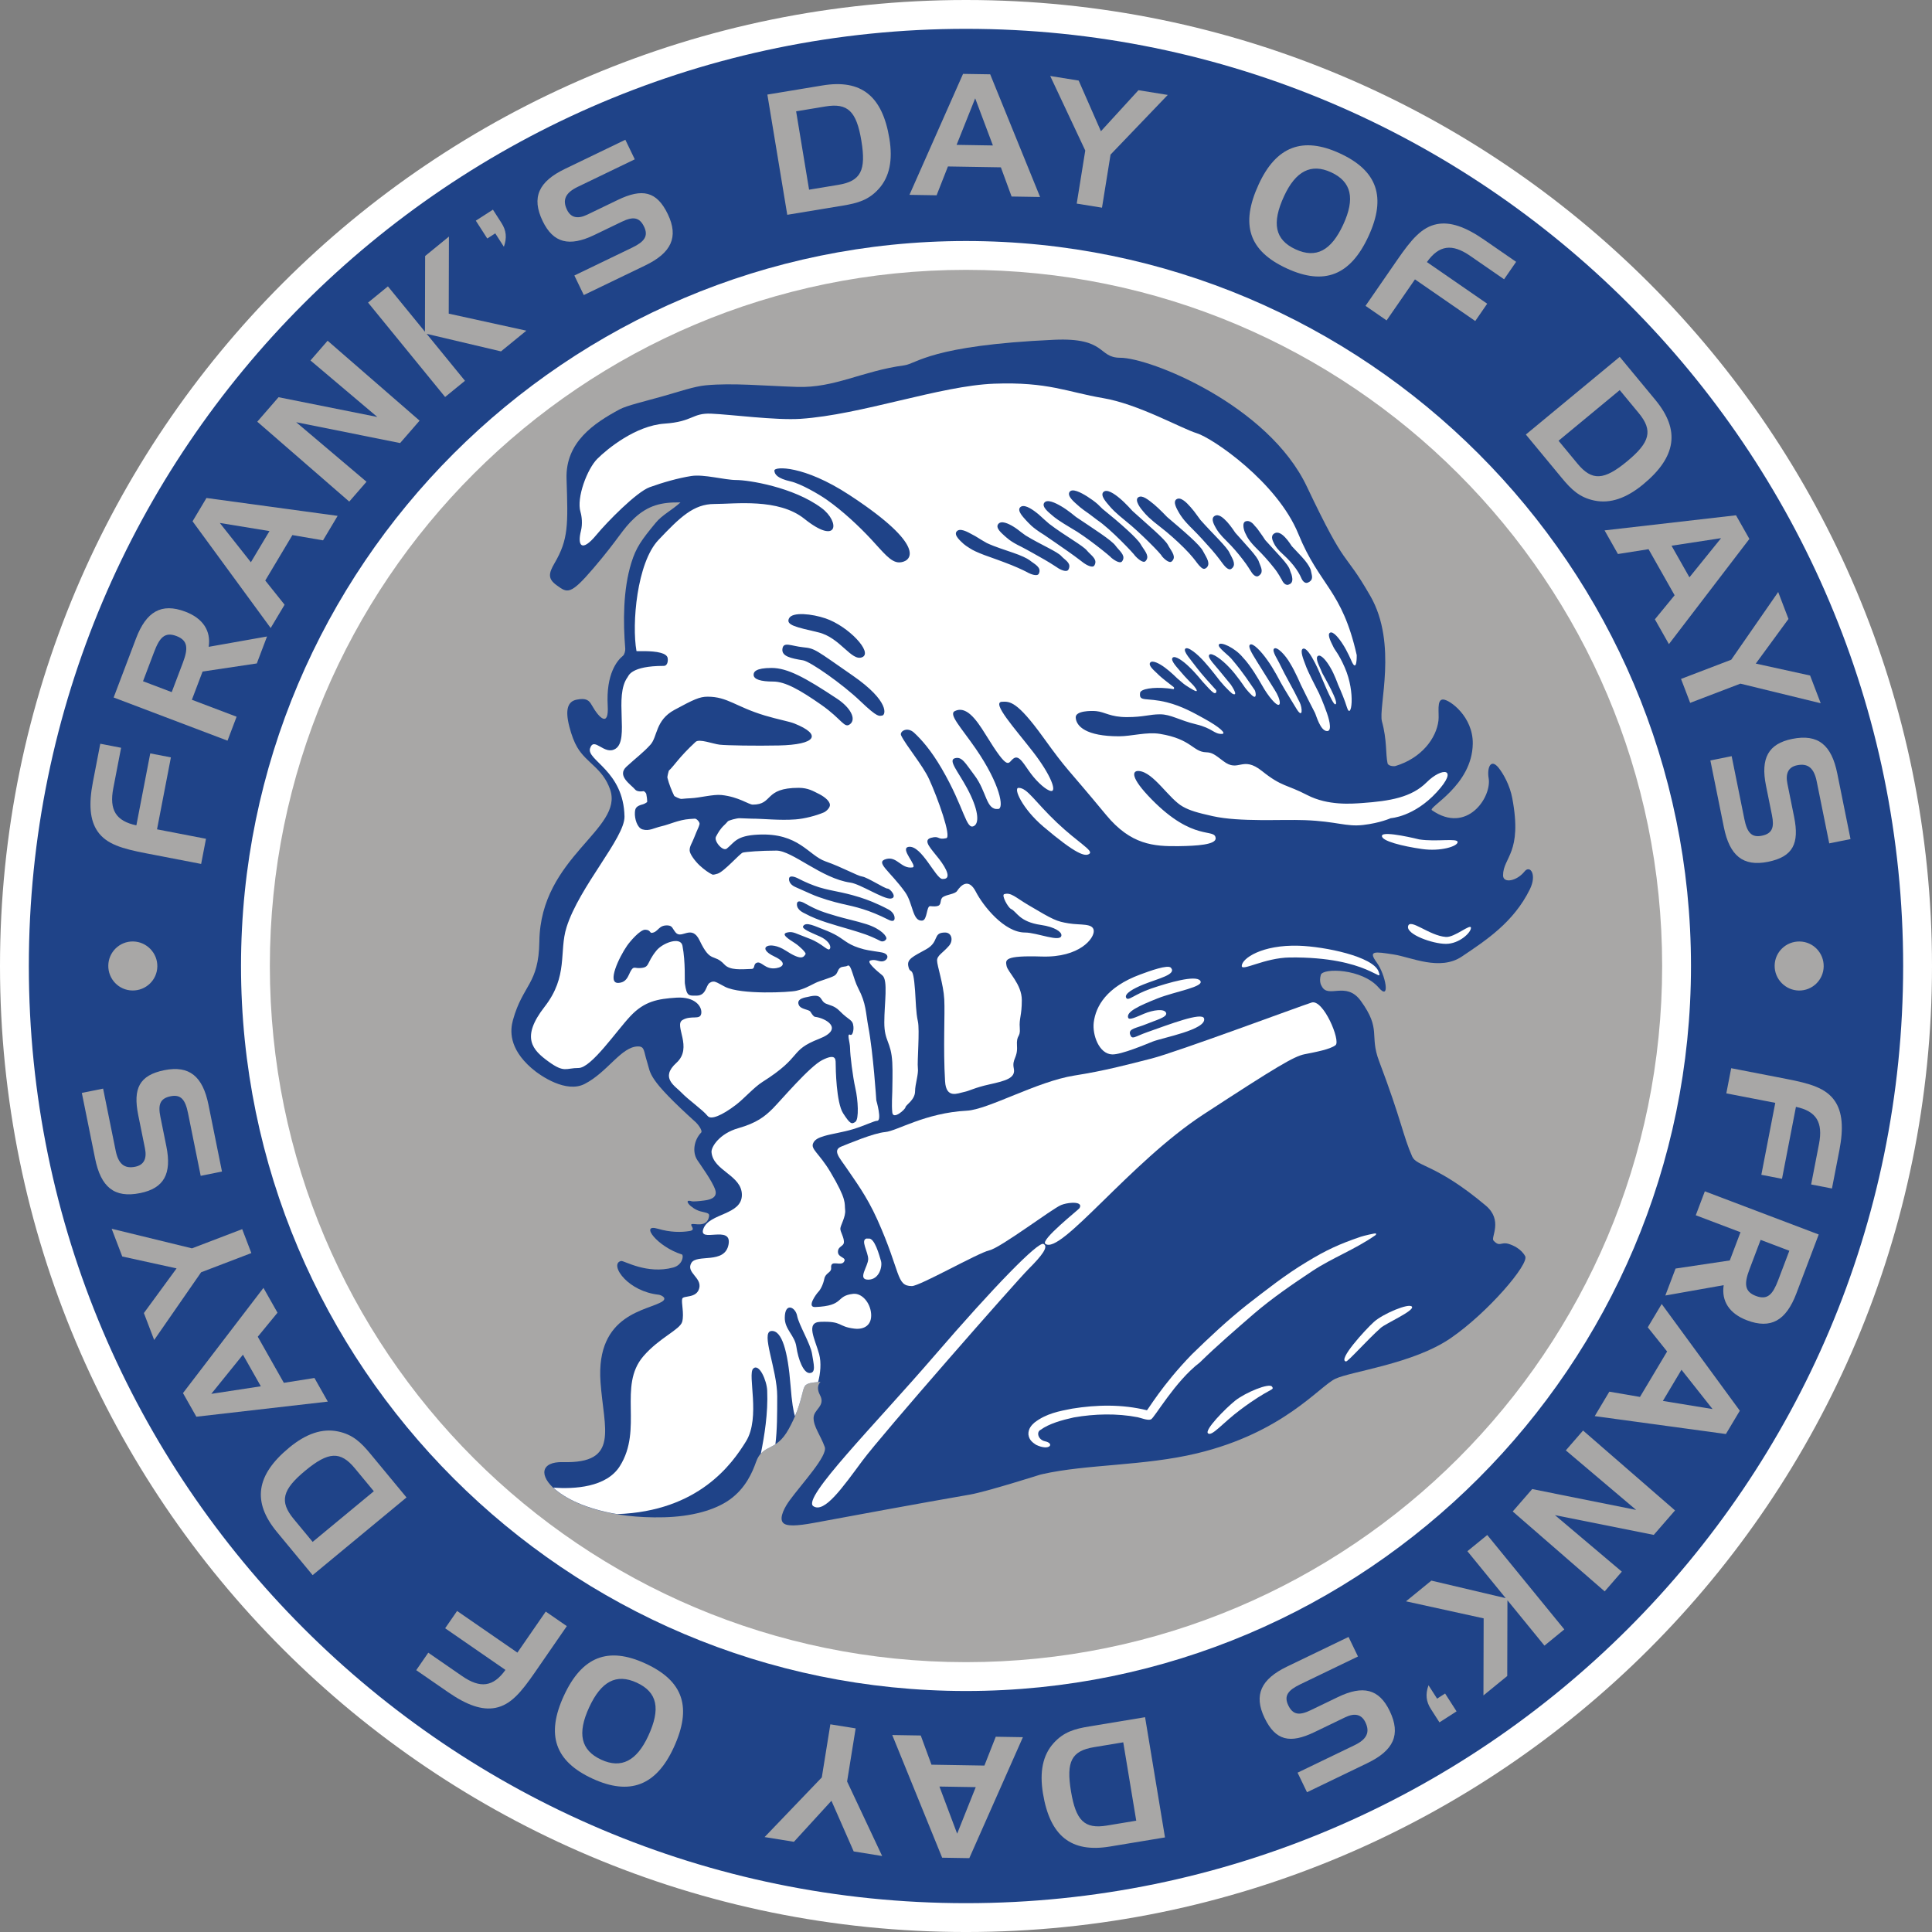 <?xml version="1.0" encoding="utf-8"?>
<!-- Generator: Adobe Illustrator 16.0.0, SVG Export Plug-In . SVG Version: 6.00 Build 0)  -->
<!DOCTYPE svg PUBLIC "-//W3C//DTD SVG 1.1//EN" "http://www.w3.org/Graphics/SVG/1.1/DTD/svg11.dtd">
<svg version="1.1" id="label" xmlns="http://www.w3.org/2000/svg" xmlns:xlink="http://www.w3.org/1999/xlink" x="0px" y="0px"
	 width="200px" height="200px" viewBox="0 0 200 200" enable-background="new 0 0 200 200" xml:space="preserve">
<rect x="0" y="0" width="200" height="200" fill="#808080" stroke="none"/>
<g>
	<path fill="#1F4388" d="M100,198.509c-54.317,0-98.507-44.191-98.507-98.51c0-54.317,44.19-98.506,98.507-98.506
		s98.507,44.189,98.507,98.506C198.507,154.317,154.316,198.509,100,198.509z"/>
	<path fill="#FFFFFF" d="M100,2.985c53.494,0,97.014,43.521,97.014,97.014c0,53.495-43.521,97.017-97.014,97.017
		c-53.494,0-97.015-43.521-97.015-97.017C2.985,46.505,46.505,2.985,100,2.985 M100,0C44.771,0,0,44.771,0,99.999
		c0,55.229,44.771,100.002,100,100.002c55.228,0,100-44.772,100-100.002C199.999,44.771,155.228,0,100,0L100,0z"/>
</g>
<g>
	<path fill="#A8A7A6" d="M100,173.559c-40.56,0-73.557-32.999-73.557-73.56c0-40.56,32.998-73.557,73.557-73.557
		c40.56,0,73.557,32.997,73.557,73.557C173.557,140.56,140.56,173.559,100,173.559z"/>
	<path fill="#FFFFFF" d="M100,27.935c39.799,0,72.065,32.264,72.065,72.064c0,39.803-32.266,72.067-72.065,72.067
		c-39.802,0-72.065-32.265-72.065-72.067C27.935,60.199,60.198,27.935,100,27.935 M100,24.95c-41.383,0-75.05,33.667-75.05,75.049
		c0,41.384,33.667,75.053,75.05,75.053c41.382,0,75.05-33.669,75.05-75.053C175.05,58.617,141.382,24.95,100,24.95L100,24.95z"/>
</g>
<path id="head_2_" fill="#1F4388" d="M107.679,152.657c0.075-0.019,0.147-0.037,0.22-0.053c4.604-1.042,10.511-0.837,16.001-2.152
	c8.979-2.153,12.69-6.956,14.345-7.726c1.657-0.769,8.053-1.543,11.917-4.192c3.863-2.648,8.165-7.696,7.723-8.494
	c-0.407-0.746-1.227-1.128-1.708-1.271c-0.819-0.247-0.911,0.371-1.573-0.349c-0.295-0.318,1.016-2.092-0.8-3.622
	c-5.117-4.305-7.145-4.015-7.614-5.074c-0.957-2.157-1.095-3.718-3.433-9.892c-1.021-2.704,0.277-3.237-1.888-6.222
	c-1.533-2.108-3.396-0.166-4.056-1.543c0,0-0.293-0.401-0.083-1.146c0.204-0.745,4.302-0.658,5.997,1.323
	c1.244,1.448,0.703-1.363-0.206-2.606c-0.91-1.242-0.244-1.143,1.778-0.827c1.773,0.274,4.759,1.738,7.036,0.207
	c2.526-1.7,5.352-3.543,7.034-6.954c0.762-1.547,0.014-2.55-0.54-1.859c-0.826,1.033-2.232,1.263-2.232,0.413
	c0-1.893,2.027-2.275,0.955-7.979c-0.248-1.344-0.924-2.542-1.413-3.152c-0.825-1.034-1.216,0.006-1.033,1.076
	c0.33,1.944-2.232,5.834-5.873,3.311c-0.454-0.313,4.177-2.547,4.229-6.9c0.031-2.783-2.374-4.544-3.073-4.562
	c-0.696-0.019-0.39,1.411-0.478,2.175c-0.221,1.848-1.761,3.895-4.444,4.707c-0.188,0.057-0.765,0.009-0.828-0.286
	c-0.21-0.95-0.043-2.375-0.577-4.32c-0.403-1.452,1.654-8.026-1.204-12.993c-2.852-4.965-2.315-2.358-6.577-11.336
	c-4.004-8.436-16.218-13.325-19.324-13.325c-2.316,0-1.386-2.107-6.828-1.861c-12.825,0.578-14.204,2.471-15.516,2.646
	c-4.344,0.581-7.198,2.36-11.088,2.234c-3.41-0.108-6.695-0.432-9.476-0.165c-1.199,0.115-2.719,0.65-4.385,1.117
	c-1.833,0.518-3.798,0.98-4.511,1.367c-2.643,1.423-5.629,3.391-5.503,7.198c0.155,4.763,0.208,6.249-1.243,8.731
	c-0.621,1.065-0.703,1.614,0.209,2.276c1.113,0.809,1.4,1.076,3.806-1.739c2.689-3.144,2.965-4.015,4.262-5.212
	c1.407-1.298,2.775-1.658,4.759-1.615c-0.915,0.83-1.882,1.282-2.566,2.111c-1.478,1.792-2.025,2.544-2.521,4.141
	c-0.864,2.789-0.854,6.155-0.629,8.888c0.016,0.183-0.066,0.598-0.239,0.737c-0.566,0.458-1.767,1.833-1.576,5.186
	c0.124,2.192-0.842,1.354-1.655-0.084c-0.269-0.474-0.548-0.77-1.578-0.558c-0.905,0.188-1.194,1.035-0.738,2.792
	c0.227,0.88,0.501,1.604,0.826,2.152c0.973,1.643,2.618,2.137,3.391,4.345c1.45,4.137-7.198,6.952-7.322,15.724
	c-0.063,4.474-1.702,4.436-2.734,8.151c-0.288,1.037-0.452,2.896,1.906,4.966c0.998,0.874,3.626,2.608,5.504,1.653
	c2.39-1.214,3.806-3.888,5.544-3.888c0.694,0,0.572,0.481,0.924,1.571c0.411,1.272-0.036,1.685,5.082,6.312
	c0.17,0.155,0.709,0.846,0.523,1.035c-0.736,0.764-0.942,2.006-0.405,2.834c0.356,0.547,1.555,2.179,1.86,3.083
	c0.313,0.924-0.757,1.061-1.155,1.116c-0.545,0.076-1.156,0.113-1.262,0.081c-1.016-0.31-0.096,0.772,0.887,1.038
	c0.757,0.204,1.056,0.135,0.829,0.763c-0.332,0.91-1.49,0.459-1.734,0.565c-0.243,0.113,0.532,0.594-0.237,0.715
	c-0.865,0.137-1.963,0.144-3.285-0.245c-1.887-0.558-0.035,1.871,2.511,2.668c0.181,0.058,0.124,1.063-0.896,1.348
	c-2.733,0.742-5.102-0.731-5.393-0.673c-0.676,0.134-0.479,1.01,0.356,1.855c0.735,0.746,1.963,1.464,3.521,1.635
	c0.223,0.023,0.936,0.324,0.391,0.691c-1.428,0.963-6.92,1.206-6.406,8.365c0.348,4.869,2.003,8.432-3.889,8.274
	c-4.677-0.124-0.705,6,10.466,5.71c2.827-0.07,5.241-0.722,6.786-1.82c1.667-1.187,2.367-2.86,2.731-3.89
	c0.703-1.986,2.028-0.95,3.393-3.435c1.365-2.483,1.324-3.888,1.654-4.428c0.334-0.536,1.741-0.329,1.863-0.536
	c0.125-0.208-0.91,0.289-0.29,1.448c0.623,1.159-0.658,1.475-0.658,2.384c0,0.911,0.7,1.753,1.156,2.995
	c0.332,0.911-2.351,3.773-3.648,5.551c-0.428,0.585-1.099,1.734-0.697,2.266c0.33,0.442,1.5,0.362,3.227,0.045
	c2.856-0.529,11.086-2.056,16.142-2.928C102.085,154.434,107.679,152.657,107.679,152.657z"/>
<g id="face_1_">
	<path fill="#FFFFFF" d="M147.693,80.978c-1.571,1.574-3.808,1.947-6.704,2.153c-1.033,0.072-3.517,0.289-5.67-0.829
		c-2.15-1.117-2.607-0.828-4.673-2.482c-2.071-1.654-2.401,0.208-4.013-1.036c-0.884-0.676-1.157-0.891-1.78-0.91
		c-1.367-0.04-1.489-1.364-4.763-1.902c-1.385-0.228-2.949,0.248-4.258,0.248c-3.394,0-4.429-1.033-4.474-1.946
		c-0.032-0.706,1.601-0.706,2.112-0.66c0.909,0.082,1.449,0.621,3.187,0.621s2.318-0.291,3.433-0.291
		c1.12,0,1.988,0.621,3.726,1.036c1.739,0.414,1.862,1.035,2.691,0.992c0.454-0.023-0.167-0.665-1.905-1.614
		c-0.939-0.514-2.234-1.262-3.803-1.654c-2.157-0.539-2.901,0-2.778-0.976c0.052-0.42,1.39-0.619,2.813-0.476
		c0.208,0.02,0.418,0.05,0.623,0.086c0.082,0.013,0.131-0.146,0.029-0.224c-0.081-0.063-0.159-0.124-0.23-0.178
		c-0.961-0.734-1.239-0.991-1.47-1.225c-0.255-0.257-0.927-0.789-0.729-1.102c0.204-0.329,0.996,0.093,1.542,0.504
		c0.559,0.403,1.281,1.119,1.281,1.119c0.22,0.19,0.44,0.376,0.654,0.557c0.13,0.112,1.077,0.731,1.281,0.756
		c0.262,0.03-0.233-0.561-0.328-0.654c-0.804-0.813-1.071-1.123-1.305-1.405c-0.275-0.344-1.043-1.109-0.8-1.392
		c0.252-0.291,1.124,0.353,1.726,0.942c0.62,0.578,1.408,1.554,1.408,1.554c0.205,0.225,0.415,0.45,0.621,0.675
		c0.059,0.064,0.427,0.449,0.584,0.486c0.224,0.052,0.233-0.266,0.151-0.336c-1.506-1.639-1.867-2.144-2.199-2.572
		c-0.318-0.448-1.216-1.411-0.977-1.682c0.258-0.299,1.295,0.571,1.982,1.347c0.702,0.769,1.617,1.995,1.623,1.99
		c0.157,0.184,0.313,0.362,0.466,0.535c0.153,0.169,0.724,0.747,0.854,0.802c0.662,0.282-0.22-0.984-0.22-0.984l-1.165-1.42
		c-0.326-0.428-1.299-1.364-1.052-1.648c0.242-0.29,1.318,0.504,2.048,1.285c0.759,0.763,1.625,2.079,1.623,2.074
		c0.132,0.191,0.729,0.907,0.957,0.981c0.281,0.09,0.177-0.501,0.076-0.684c-1.422-2.113-1.886-2.604-2.268-3.073
		c-0.357-0.509-1.575-1.306-1.448-1.626c0.14-0.375,1.673,0.314,2.48,1.306c0.886,0.917,1.754,2.501,1.758,2.493
		c0.311,0.545,0.623,1.086,0.993,1.566c1.222,1.591,1.305,0.68,0.766-0.324c-0.072-0.135-0.151-0.257-0.22-0.374l-1.788-2.861
		c-0.266-0.471-1.058-1.571-0.765-1.807c0.297-0.238,1.195,0.73,1.804,1.599c0.627,0.852,1.343,2.244,1.338,2.244
		c0.543,0.971,1.14,1.899,1.653,2.756c0.711,1.185,0.635-0.077,0.35-0.639c-0.2-0.395-0.382-0.76-0.539-1.065
		c-0.99-1.819-1.253-2.333-1.47-2.786c-0.204-0.478-0.886-1.442-0.652-1.689c0.289-0.301,1.211,0.673,1.687,1.532
		c0.524,0.848,1.09,2.185,1.09,2.185c0.491,1.019,1.005,2.021,1.462,2.905c0.132,0.252,0.559,1.9,1.268,1.9
		c0.621,0,0.067-1.611-0.025-1.873c-0.34-0.95-0.734-1.936-1.091-2.583c-0.808-1.575-1.01-2.054-1.157-2.473
		c-0.155-0.414-0.579-1.438-0.235-1.593c0.348-0.156,0.876,0.737,1.258,1.478c0.173,0.325,0.357,0.738,0.509,1.096
		c0.049,0.111,1.279,3.176,1.567,3.176c0.539,0-1.214-2.983-1.332-3.23c-0.064-0.14-0.11-0.25-0.151-0.359
		c-0.149-0.359-0.615-1.209-0.297-1.416c0.318-0.207,0.916,0.549,1.295,1.216c0.397,0.657,0.78,1.733,0.778,1.73
		c0.359,0.812,0.697,1.621,0.926,2.366c0.439,1.43,0.937-1.467-0.223-4.118c-0.639-1.463-1.033-1.788-1.19-2.156
		c-0.171-0.363-0.664-1.236-0.346-1.438c0.32-0.205,0.926,0.548,1.34,1.198c0.425,0.646,0.893,1.707,0.887,1.71
		c0.591,1.351,0.548-0.594,0.548-0.594c-1.528-6.787-3.846-7.16-6.04-12.54c-2.191-5.379-8.896-9.932-10.51-10.427
		c-1.615-0.497-6.041-3.021-9.723-3.641c-3.683-0.621-5.669-1.697-11.257-1.49c-5.584,0.207-13.778,3.227-20.065,3.639
		c-2.564,0.167-7.242-0.455-9.228-0.536c-1.986-0.084-1.862,0.827-4.841,1.033c-2.979,0.208-5.917,2.608-6.953,3.644
		c-1.034,1.034-2.181,4.035-1.737,5.502c0.132,0.44,0.225,1.235,0.047,1.945c-0.378,1.489,0.035,2.317,1.608,0.414
		c1.09-1.319,4.138-4.428,5.502-4.925c1.368-0.496,2.981-0.952,4.305-1.158c1.325-0.208,3.434,0.414,4.674,0.414
		c1.243,0,5.893,0.722,8.816,2.896c1.942,1.448,1.737,3.931-1.78,1.117c-2.689-2.152-7.158-1.532-9.311-1.532
		c-2.152,0-3.558,1.367-5.792,3.725c-2.234,2.359-2.774,8.691-2.275,11.499c0.008,0.044,1.563-0.078,2.515,0.186
		c0.372,0.104,0.653,0.267,0.712,0.524c0.037,0.156,0.06,0.827-0.415,0.827c-3.393,0-3.634,1.039-3.725,1.159
		c-1.447,1.944,0.202,6.453-1.239,7.406c-1.158,0.769-2.229-1.3-2.648-0.042c-0.414,1.242,3.476,2.319,3.56,7.077
		c0.037,2.193-4.678,7.242-6.001,11.462c-0.796,2.534,0.208,5.047-2.275,8.232c-2.483,3.188-1.243,4.47,0.414,5.67
		c1.654,1.199,1.778,0.661,3.103,0.661s3.931-3.847,5.38-5.379c1.446-1.529,2.813-1.779,4.756-1.902
		c1.948-0.125,2.691,0.95,2.567,1.655c-0.124,0.702-1.034,0.125-1.943,0.662c-0.912,0.537,1.116,2.854-0.624,4.428
		c-1.735,1.571-0.122,2.399,0.54,3.103s2.151,1.737,2.689,2.399c0.343,0.423,1.466-0.036,2.938-1.157
		c0.837-0.64,1.868-1.816,2.729-2.36c4.264-2.689,2.699-3.227,5.876-4.469c2.649-1.034,0.663-2.151-0.413-2.273
		c-0.169-0.021-0.328-0.281-0.483-0.524c-0.18-0.278-1.007-0.223-1.213-0.719c-0.282-0.677,0.751-0.776,0.954-0.827
		c1.611-0.413,1.163,0.395,1.862,0.702c0.394,0.175,0.884,0.214,1.404,0.747c1.034,1.055,1.364,0.862,1.438,1.618
		c0.044,0.439-0.109,0.971-0.318,0.862c-0.414-0.205-0.029,0.733-0.029,1.397c0,0.661,0.276,2.924,0.55,4.135
		c0.278,1.214,0.389,3.204,0,3.477c-0.386,0.275-0.55,0.223-1.266-0.882c-0.719-1.104-0.774-4.688-0.774-5.186
		c0-0.496-0.057-0.994-1.38-0.331c-1.325,0.661-4.302,4.192-5.129,5.021c-0.827,0.825-1.654,1.488-3.586,2.04
		s-2.805,1.935-2.757,2.482c0.163,1.932,3.143,2.374,3.143,4.416c0,2.098-3.337,1.873-3.972,3.475
		c-0.636,1.603,2.979-0.443,2.592,1.655c-0.384,2.097-3.31,0.938-3.86,1.931c-0.553,0.994,1.102,1.49,0.828,2.594
		c-0.278,1.1-1.656,0.72-1.766,1.104c-0.109,0.385,0.219,1.543,0,2.372c-0.219,0.825-2.375,1.655-4.027,3.582
		c-2.649,3.091,0,7.506-2.428,11.367c-1.391,2.216-4.736,2.381-6.885,2.23c1.147,1.086,3.372,2.201,6.605,2.738
		c8.453-0.294,11.912-5.215,13.342-7.536c1.531-2.48,0.124-6.95,0.746-7.531c0.619-0.576,1.402,1.241,1.446,2.278
		c0.099,2.363-0.295,4.71-0.656,6.521c0.417-0.463,0.936-0.592,1.504-0.962c0.184-1.441,0.188-3.135,0.188-4.98
		c0-2.772-1.738-6.619-0.622-6.745c1.119-0.122,1.726,2.139,2.002,5.635c0.136,1.743,0.293,2.709,0.462,3.176
		c0.708-1.661,0.746-2.665,1.012-3.1c0.219-0.353,0.901-0.384,1.377-0.424c0.245-0.871,0.348-2.014,0.112-2.885
		c-0.413-1.531-1.447-3.299,0.125-3.352c2.36-0.084,1.749,0.491,3.518,0.703c1.035,0.124,1.82-0.374,1.737-1.531
		c-0.084-1.16-0.959-2.169-1.864-2.069c-1.863,0.206-0.827,1.242-3.93,1.365c-0.91,0.036,0.125-1.365,0.33-1.573
		c0.208-0.206,0.496-0.743,0.622-1.364c0.124-0.622,0.75-0.615,0.702-1.119c-0.08-0.91,0.995-0.122,1.325-0.62
		c0.334-0.497-0.62-0.413-0.62-1.034c0-0.619,0.62-0.537,0.62-1.032c0-0.497-0.373-1.036-0.373-1.366
		c0-0.333,0.58-1.241,0.497-1.946c-0.083-0.702,0.218-0.997-1.529-3.932c-1.161-1.943-2.064-2.353-1.779-2.976
		c0.167-0.377,0.536-0.561,1.157-0.746c0.733-0.22,1.994-0.402,2.978-0.705c1.247-0.382,2.185-0.867,2.485-0.867
		c0.536,0-0.083-2.111-0.083-2.111s-0.316-4.921-0.827-7.613c-0.28-1.478-0.209-2.401-1.035-3.973
		c-0.552-1.048-0.739-2.602-1.12-2.357c-0.191,0.126-0.527,0.057-0.744,0.206c-0.317,0.216-0.239,0.599-0.619,0.829
		c-0.391,0.23-1.507,0.526-1.946,0.743c-0.765,0.376-1.13,0.611-1.988,0.815c-0.681,0.165-5.708,0.425-7.362-0.401
		c-0.905-0.452-1.123-0.736-1.614-0.414c-0.409,0.267-0.329,1.32-1.368,1.32c-0.799,0-0.999,0.09-1.194-1.247
		c-0.041-0.277,0.079-2.184-0.251-3.922c-0.187-0.976-2.035-0.304-2.689,0.497c-1.118,1.366-0.623,1.779-1.78,1.819
		c-0.577,0.021-0.622-0.329-1.093,0.728c-0.305,0.687-0.722,0.781-1.06,0.805c-1.241,0.083,0.058-2.653,0.887-3.849
		c0.295-0.424,1.348-1.675,1.885-1.656c0.573,0.021,0.441,0.361,0.696,0.324c0.67-0.095,0.67-0.818,1.626-0.768
		c0.5,0.027,0.477,0.319,0.823,0.733c0.622,0.742,1.656-0.909,2.483,0.829c1.153,2.423,1.448,1.285,2.565,2.482
		c0.571,0.614,1.683,0.504,2.814,0.46c0.376-0.01,0.168-0.47,0.496-0.625c0.54-0.254,0.87,0.746,2.068,0.542
		c0.774-0.128,1.064-0.611-0.205-1.204c-1.944-0.911-0.496-1.696,1.157-0.621c1.655,1.077,1.863,0.704,2.069,0.373
		c0.086-0.137-0.611-0.813-1.074-1.117c-0.658-0.43-1.534-0.954-0.827-1.12c0.606-0.145,0.827,0.086,2.271,0.623
		c1.449,0.539,1.989,1.448,2.168,1.025c0.134-0.311-0.269-0.886-1.049-1.232c-0.968-0.434-1.903-0.788-1.737-1.075
		c0.29-0.496,1.251,0.024,2.134,0.355c0.53,0.201,1.041,0.438,1.383,0.642c0.91,0.545,1.199,0.989,2.773,1.403
		c0.467,0.125,1.649,0.274,1.884,0.329c0.928,0.209,0.514,0.913-0.035,0.922c-0.375,0.009-0.678-0.254-1.189-0.092
		c-0.418,0.134,0.623,1.034,1.242,1.531c0.622,0.496,0.208,2.896,0.208,4.882c0,1.987,0.703,1.944,0.827,4.139
		c0.054,0.949,0,2.565,0,2.98c0,0.411-0.083,1.364,0,2.192c0.083,0.826,1.367-0.331,1.367-0.54c0-0.207,0.992-0.743,0.992-1.652
		c0-0.709,0.373-1.781,0.289-2.402c-0.083-0.62,0.209-3.929,0-4.84c-0.204-0.911-0.21-2.054-0.289-3.157
		c-0.208-2.926-0.495-1.519-0.704-2.567c-0.142-0.717,0.496-0.979,1.84-1.722c1.425-0.787,0.645-1.742,1.969-1.742
		c0.703,0,0.872,0.83,0.413,1.367c-0.652,0.762-1.24,0.993-1.24,1.532s0.661,2.44,0.744,4.013c0.083,1.572-0.125,4.965,0.083,8.483
		c0.107,1.857,1.324,1.239,1.943,1.117c0.62-0.124,1.097-0.448,2.634-0.787c1.727-0.381,2.745-0.662,2.538-1.652
		c-0.208-0.996,0.413-1.078,0.33-2.32c-0.082-1.242,0.372-0.827,0.289-1.862c-0.082-1.034,0.21-1.241,0.21-2.896
		c0-1.656-1.449-2.896-1.577-3.531c-0.12-0.632-0.287-1.104,3.643-0.979c3.934,0.123,5.463-1.904,5.38-2.69
		c-0.082-0.786-1.365-0.537-2.605-0.746c-1.24-0.206-1.532-0.33-4.18-1.903c-1.324-0.786-1.779-1.326-2.481-1.119
		c-0.316,0.094,0.39,1.387,0.702,1.533c0.62,0.291,0.827,1.324,3.103,1.656c1.424,0.206,2.138,0.713,2.114,1.075
		c-0.044,0.787-2.525-0.292-3.771-0.292c-2.147,0-4.342-2.77-5.087-4.22c-0.744-1.446-1.53-0.703-1.943-0.081
		c-0.219,0.327-1.033,0.354-1.448,0.62c-0.368,0.235-0.126,0.744-0.497,0.911c-0.198,0.087-0.539,0.07-0.827,0.04
		c-0.414-0.04-0.289,1.443-0.836,1.497c-1.021,0.101-0.941-1.784-1.771-2.946c-1.574-2.203-3.18-3.112-1.945-3.433
		c1.119-0.291,1.532,1.035,2.701,0.875c0.622-0.081-1.396-2.001-0.373-2.133c1.324-0.165,2.782,3.283,3.464,3.326
		c1.017,0.063,0.45-1.052-0.33-2.068c-0.779-1.017-1.773-1.934-0.828-2.193c0.911-0.249,0.624,0.248,1.572,0.041
		c0.564-0.121-0.871-4.134-1.781-6.121c-0.655-1.431-2.396-3.48-2.893-4.52c-0.192-0.404,0.622-0.944,1.342-0.278
		c0.778,0.721,1.743,1.809,2.838,3.678c2.427,4.152,2.536,6.495,3.394,5.958c0.543-0.344,0.413-1.739-0.745-3.889
		c-0.935-1.736-1.986-2.897-1.27-3.103c0.746-0.217,1.083,0.51,2.015,1.737c1.324,1.737,1.197,3.641,2.481,3.515
		c0.623-0.059,0.217-2.546-2.338-6.253c-1.506-2.182-2.834-3.553-2.159-3.883c1.153-0.566,2.172,0.778,3.17,2.4
		c2.525,4.095,2.287,2.896,2.943,2.483c0.576-0.364,1.054,0.654,1.776,1.611c0.672,0.893,1.594,1.716,2.067,1.779
		c0.621,0.083,0-1.653-1.862-4.054c-1.861-2.401-4.345-5.131-3.209-5.183c0.813-0.037,1.554-0.073,4.244,3.651
		c2.689,3.724,2.192,2.813,6.537,8.069c2.557,3.09,4.92,3.264,7.531,3.227c1.833-0.026,3.859-0.147,3.804-0.828
		c-0.08-1.076-2.273,0.421-6.617-4.005c-2.24-2.279-2.046-3.004-1.326-2.946c1.532,0.125,3.104,2.899,4.566,3.698
		c0.711,0.393,1.452,0.616,3.091,0.979c2.813,0.619,7.019,0.318,9.521,0.411c3.311,0.124,4.258,0.706,6.036,0.499
		c1.778-0.207,2.857-0.704,2.857-0.704s2.396-0.124,4.757-2.689C151.085,79.448,149.266,79.407,147.693,80.978z M84.063,140.15
		c0.155,1.034,0.453,1.98-0.259,1.987c-0.619,0.003-1.171-1.379-1.366-2.732c-0.163-1.159-1.202-1.779-1.198-2.979
		c0.005-1.658,1.112-1.118,1.279-0.207C82.688,137.129,83.907,139.116,84.063,140.15z M81.679,64.013
		c0.352-0.703,2.397-0.464,3.772,0c2.365,0.802,4.934,3.518,3.816,4.015c-1.117,0.497-2.276-2.029-4.552-2.567
		C82.438,64.924,81.322,64.717,81.679,64.013z M79.873,69.146c1.658,0,3.482,0.998,6.78,3.185c1.375,0.912,1.993,2.07,1.375,2.608
		c-0.624,0.538-0.828-0.455-3.02-1.985c-2.193-1.533-3.726-2.4-4.966-2.4c-1.241,0-2.028-0.208-2.028-0.704
		C78.013,69.559,78.221,69.146,79.873,69.146z M91.746,97.205c-0.081,0.159-0.243,0.251-0.411,0.251
		c-0.073,0-0.144-0.018-0.211-0.053c-1.146-0.589-1.887-0.81-3.252-1.218c-1.479-0.439-3.176-0.869-4.532-1.613
		c-0.103-0.058-0.888-0.352-0.842-1.003c0.035-0.537,0.801-0.063,0.887-0.016c1.276,0.707,1.826,0.868,3.268,1.297
		c0.745,0.224,2.027,0.5,3.027,0.817C91.254,96.165,91.865,96.978,91.746,97.205z M91.976,95.211
		c-2.062-1.043-3.375-1.329-4.832-1.651c-0.835-0.189-2.224-0.586-3.167-1.006c-0.979-0.435-0.979-0.435-1.619-0.72
		c-0.149-0.068-0.679-0.303-0.679-0.832c0-0.507,0.773-0.147,0.852-0.109c0.905,0.47,1.631,0.758,2.267,0.96
		c0.396,0.119,0.752,0.208,1.098,0.282c0.435,0.097,0.843,0.17,1.267,0.265c0.342,0.076,0.694,0.16,1.067,0.261
		c0.258,0.069,0.526,0.146,0.802,0.235c0.408,0.132,0.833,0.286,1.277,0.465c0.533,0.221,1.094,0.482,1.686,0.797
		c0.146,0.079,0.616,0.393,0.616,0.878C92.609,95.544,92.052,95.249,91.976,95.211z M91.874,91.986c0.289,0,1.077,0.952,0.332,1.033
		c-0.746,0.084-3.155-1.513-4.178-1.653c-2.979-0.417-6.002-3.312-7.657-3.312c-1.654,0-3.144,0.125-3.475,0.207
		c-0.283,0.07-1.944,1.986-2.615,2.183c-0.145,0.04-0.428,0.136-0.539,0.088c-0.332-0.144-0.86-0.519-1.319-0.945
		c-0.482-0.454-1.012-1.168-1.03-1.533c-0.023-0.447,0.262-0.799,0.451-1.308c0.162-0.43,0.345-0.826,0.459-1.093
		c0.04-0.095,0.08-0.21,0.112-0.334c0.053-0.182-0.283-0.582-0.488-0.571c-0.179,0.012-0.358,0.023-0.535,0.036
		c-1.134,0.081-2.104,0.569-2.898,0.745c-0.791,0.178-1.281,0.537-1.985,0.33c-0.555-0.161-0.823-1.132-0.785-1.737
		c0.025-0.44,0.101-0.677,0.854-0.868c0.112-0.028,0.419-0.195,0.419-0.25c-0.002-0.26-0.041-0.544-0.093-0.812
		c-0.025-0.12-0.224-0.306-0.292-0.291c-0.399,0.072-0.72-0.005-0.846-0.152c-0.455-0.54-1.948-1.435-0.913-2.384
		c1.035-0.953,1.738-1.451,2.482-2.277c0.745-0.827,0.496-2.524,2.482-3.601c1.986-1.075,2.607-1.366,3.435-1.366
		c2.07,0,2.896,1.036,5.917,1.947c1.354,0.407,2.529,0.614,3.062,0.827c2.895,1.159,2.276,2.192-1.613,2.276
		c-2.36,0.049-5.421,0-6.125-0.083c-0.703-0.083-2.105-0.638-2.481-0.29c-1.726,1.59-2.255,2.522-2.772,2.98
		c0,0-0.184,0.599-0.146,0.746c0.173,0.673,0.44,1.324,0.695,1.854c0.03,0.066,0.581,0.342,0.767,0.325
		c0.354-0.035,0.683-0.06,0.959-0.071c0.907-0.034,2.325-0.425,3.186-0.332c1.794,0.196,2.806,0.994,3.227,0.994
		c2.153,0,1.116-1.738,4.758-1.738c0.98,0,1.542,0.366,1.986,0.58c0.516,0.245,1.184,0.69,1.243,1.158
		c0.037,0.305-0.369,0.69-0.622,0.803c-0.806,0.345-2.018,0.658-2.938,0.727c-1.657,0.125-3.312-0.077-4.552-0.077
		c0,0-0.484-0.025-1.247-0.046c-0.276-0.007-1.124,0.221-1.212,0.325c-0.12,0.141-0.23,0.262-0.314,0.337
		c-0.499,0.465-0.685,0.832-0.909,1.244c-0.249,0.452,0.703,1.57,1.117,1.239c0.813-0.652,0.963-1.338,3.245-1.447
		c4.219-0.207,5.196,2.15,6.975,2.771c1.78,0.623,3.268,1.491,3.807,1.572C89.806,90.827,91.584,91.986,91.874,91.986z
		 M91.335,74.07c-0.33,0.039-0.415,0.288-2.275-1.491c-1.861-1.779-5.182-4.099-5.921-4.221c-1.27-0.208-2.221-0.415-2.146-1.158
		c0.083-0.829,0.903-0.321,2.146-0.196c1.243,0.123,1.246,0.236,5.126,2.927C92.149,72.621,91.667,74.028,91.335,74.07z
		 M93.073,58.219c-0.868,0-1.656-1.07-2.895-2.399c-1.238-1.329-2.924-2.918-4.603-4.096c-0.802-0.562-2.673-1.652-3.741-1.893
		c-1.338-0.301-1.669-0.725-1.669-1.128c0-0.414,3.029-0.56,7.748,2.528c0.591,0.383,1.13,0.752,1.621,1.1
		C96.021,56.928,94.151,58.219,93.073,58.219z M131.882,55.245c0.002-0.001,0.004-0.002,0.006-0.003
		c0.415-0.285,0.855,0.076,1.158,0.399c0.314,0.314,0.678,0.896,0.678,0.896c0.443,0.488,0.943,0.978,1.324,1.432
		c0.383,0.462,0.623,0.889,0.658,1.118c0.063,0.402,0.297,0.841-0.149,1.133c0.004,0.01,0.008,0.018,0.012,0.028l-0.02-0.024
		c-0.049,0.031-0.099,0.063-0.167,0.091c-0.35,0.141-0.592-0.294-0.639-0.404c-0.023-0.057-0.212-0.516-0.572-1.018
		c-0.346-0.505-0.864-1.057-1.239-1.396c-0.749-0.672-0.896-0.963-1.018-1.182C131.804,56.077,131.468,55.534,131.882,55.245z
		 M128.982,53.958c0.002,0,0.004,0,0.006,0v0h0.002c0.239-0.068,0.466,0.04,0.652,0.198c0.096,0.081,0.173,0.177,0.255,0.282
		c0.103,0.102,0.196,0.213,0.281,0.32c0.163,0.214,0.35,0.502,0.524,0.736c0.161,0.239,0.277,0.417,0.277,0.417
		c1.106,1.258,2.45,2.518,2.568,3.154c0.041,0.139,0.102,0.275,0.155,0.412c0.043,0.152,0.072,0.312,0.082,0.453
		c0.01,0.229-0.053,0.414-0.255,0.529c0.002,0.013,0.006,0.025,0.01,0.038l-0.022-0.034c-0.051,0.027-0.1,0.054-0.167,0.072
		c-0.375,0.083-0.618-0.411-0.67-0.54c-0.061-0.061-0.311-0.628-0.845-1.271c-0.503-0.644-1.173-1.377-1.637-1.83
		c-0.932-0.916-1.101-1.322-1.246-1.624C128.783,54.987,128.501,54.071,128.982,53.958z M125.719,53.423
		c0.002-0.001,0.002-0.001,0.004-0.002c0.428-0.279,0.923,0.199,1.309,0.606c0.375,0.408,0.847,1.123,0.847,1.123
		c1.083,1.239,2.316,2.48,2.452,3.036c0.157,0.443,0.487,0.968,0.088,1.328c0.007,0.01,0.013,0.022,0.019,0.032l-0.022-0.029
		c-0.043,0.04-0.09,0.079-0.152,0.114c-0.333,0.181-0.683-0.335-0.755-0.466c-0.053-0.061-0.363-0.624-0.864-1.254
		c-0.479-0.635-1.108-1.351-1.549-1.782c-0.89-0.865-1.07-1.203-1.228-1.468C125.715,54.382,125.3,53.703,125.719,53.423z
		 M121.785,51.686c0.002-0.001,0.004-0.001,0.006-0.002c0.422-0.281,1.018,0.309,1.453,0.807c0.227,0.246,0.478,0.578,0.671,0.85
		c0.196,0.272,0.348,0.475,0.348,0.475c1.287,1.458,2.798,2.839,3.033,3.45c0.238,0.491,0.668,1.092,0.305,1.498
		c0.006,0.012,0.018,0.025,0.023,0.038l-0.029-0.034c-0.041,0.043-0.082,0.087-0.142,0.127c-0.326,0.201-0.752-0.394-0.87-0.539
		c-0.057-0.074-0.501-0.709-1.136-1.437c-0.635-0.729-1.405-1.563-1.932-2.086c-1.061-1.038-1.271-1.441-1.464-1.75
		C121.871,52.751,121.37,51.971,121.785,51.686z M117.833,51.479c0.002-0.001,0.004-0.001,0.006-0.002
		c0.411-0.271,1.048,0.269,1.637,0.744c0.564,0.474,1.345,1.3,1.345,1.3c1.668,1.422,3.429,2.897,3.735,3.566
		c0.159,0.32,0.395,0.648,0.491,0.984c0.08,0.269,0.049,0.519-0.136,0.683c0.006,0.014,0.016,0.03,0.021,0.046l-0.035-0.037
		c-0.042,0.037-0.087,0.075-0.147,0.1c-0.175,0.074-0.355-0.053-0.487-0.201c-0.177-0.154-0.301-0.352-0.374-0.429
		c-0.053-0.078-0.552-0.763-1.314-1.511c-0.748-0.751-1.691-1.579-2.34-2.076c-1.293-0.989-1.611-1.371-1.876-1.688
		C118.093,52.663,117.403,51.779,117.833,51.479z M114.216,50.94c0-0.001,0.002-0.001,0.004-0.002c0.35-0.361,1.128,0.169,1.7,0.65
		c0.579,0.477,1.322,1.315,1.322,1.315c1.609,1.457,3.336,2.893,3.662,3.506c0.285,0.555,0.827,1.107,0.522,1.562
		c0.012,0.013,0.023,0.027,0.03,0.039l-0.034-0.035c-0.033,0.05-0.07,0.099-0.127,0.147c-0.291,0.239-0.877-0.375-1.007-0.53
		c-0.021-0.199-2.395-2.576-3.66-3.578c-1.25-1.008-1.557-1.373-1.813-1.676C114.56,52.028,113.868,51.309,114.216,50.94z
		 M110.709,50.941c0.002-0.002,0.004-0.002,0.004-0.003c0.265-0.428,1.167,0.034,1.854,0.47c0.344,0.22,0.761,0.511,1.06,0.779
		c0.288,0.282,0.503,0.492,0.503,0.492c1.821,1.465,3.588,3.034,3.949,3.657c0.313,0.563,0.894,1.117,0.615,1.6
		c0.01,0.012,0.025,0.028,0.035,0.04l-0.041-0.034c-0.028,0.052-0.062,0.103-0.114,0.154c-0.273,0.26-0.924-0.389-1.067-0.552
		c-0.094-0.187-2.517-2.769-3.916-3.708c-0.664-0.508-1.094-0.831-1.406-1.038c-0.305-0.221-0.47-0.369-0.623-0.507
		C111.257,52.014,110.449,51.375,110.709,50.941z M108.092,52.059c0-0.002,0.002-0.002,0.004-0.003
		c0.284-0.417,1.138-0.018,1.78,0.364c0.654,0.374,1.517,1.101,1.517,1.101c1.81,1.218,3.698,2.413,4.095,2.981
		c0.363,0.491,0.979,0.93,0.763,1.441c0.012,0.011,0.027,0.022,0.039,0.033l-0.041-0.028c-0.024,0.056-0.05,0.112-0.097,0.169
		c-0.235,0.296-0.93-0.227-1.089-0.361c-0.109-0.165-2.703-2.264-4.116-3.048c-1.371-0.818-1.739-1.105-2.039-1.369
		C108.608,53.077,107.816,52.481,108.092,52.059z M105.609,52.513c0-0.001,0.002-0.001,0.004-0.002
		c0.354-0.355,1.116,0.117,1.669,0.549c0.286,0.211,0.593,0.524,0.86,0.755c0.268,0.234,0.468,0.409,0.468,0.409
		c1.641,1.257,3.526,2.262,3.932,2.794c0.375,0.443,0.996,0.811,0.825,1.342c-0.02,0.059-0.043,0.119-0.083,0.182
		c-0.204,0.319-0.923-0.136-1.088-0.255c-0.089-0.057-0.743-0.584-1.598-1.18c-0.853-0.586-1.837-1.29-2.497-1.727
		c-1.343-0.823-1.611-1.251-1.887-1.52C105.954,53.562,105.254,52.875,105.609,52.513z M107.541,59.383
		c-0.161,0.343-0.909,0.012-1.084-0.079c-0.081-0.055-0.81-0.428-1.739-0.803c-0.92-0.368-2.06-0.772-2.804-1.037
		c-0.743-0.282-1.211-0.501-1.518-0.707c-0.311-0.192-0.487-0.317-0.637-0.446c-0.291-0.275-1.05-0.899-0.73-1.291
		c0.326-0.4,1.085,0.012,1.673,0.341c0.305,0.146,0.648,0.389,0.941,0.557c0.293,0.172,0.517,0.299,0.517,0.299
		c0.898,0.418,1.885,0.708,2.706,1c0.819,0.276,1.458,0.581,1.713,0.773C107.079,58.402,107.855,58.707,107.541,59.383z
		 M110.677,58.776c-0.018,0.06-0.035,0.121-0.072,0.187c-0.183,0.332-0.851-0.016-1.006-0.11c-0.081-0.041-0.693-0.475-1.489-0.93
		c-0.792-0.447-1.724-0.981-2.354-1.304c-1.269-0.611-1.532-0.962-1.798-1.177c-0.253-0.242-0.931-0.784-0.625-1.188
		c0.002-0.001,0.002-0.002,0.004-0.004c0.309-0.396,1.036-0.062,1.57,0.265c0.27,0.162,0.582,0.399,0.825,0.596
		c0.254,0.186,0.446,0.325,0.446,0.325c1.55,0.949,3.332,1.687,3.708,2.151C110.243,57.968,110.824,58.246,110.677,58.776
		c0.011,0.008,0.022,0.016,0.036,0.024L110.677,58.776z"/>
	<path fill="#FFFFFF" d="M108.011,85.573c3.396,2.879,4.323,3.13,4.759,2.813c0.454-0.331-1.144-1.133-3.354-3.227
		c-2.316-2.195-3.062-3.601-3.972-3.601C104.869,81.559,105.814,83.71,108.011,85.573z"/>
	<path fill="#FFFFFF" d="M84.193,155.917c1.142,0.778,3.032-1.934,5.074-4.69c2.043-2.758,15.833-18.481,17.211-19.862
		c1.381-1.378,2.099-2.318,1.548-2.593c-0.556-0.274-5.132,4.418-11.311,11.588C90.536,147.53,82.979,155.091,84.193,155.917z"/>
	<path fill="#FFFFFF" d="M108.213,128.76c1.584,1.196,8.752-8.426,16.362-13.392c7.613-4.968,9.38-6.017,10.48-6.236
		c1.106-0.22,2.65-0.5,3.201-0.939c0.554-0.439-1.268-4.797-2.48-4.41c-1.214,0.384-13.962,5.13-16.552,5.792
		c-2.594,0.661-4.848,1.267-8.003,1.764c-3.859,0.607-8.927,3.527-11.14,3.64c-4.305,0.225-7.228,2.1-8.442,2.21
		c-1.215,0.108-3.747,1.186-4.523,1.491c-0.994,0.384-0.185,1.195,0.497,2.205c0.871,1.299,2.083,2.869,3.2,5.351
		c2.481,5.519,1.93,6.897,3.584,6.897c0.83,0,6.816-3.418,8.014-3.697c1.198-0.277,6.496-4.306,7.435-4.691
		c0.301-0.123,0.728-0.212,1.104-0.23c0.596-0.033,1.075,0.111,0.786,0.568C111.634,125.24,107.685,128.362,108.213,128.76z"/>
	<path fill="#FFFFFF" d="M89.875,128.222c0.66-0.167,1.157,1.762,1.324,2.315c0.163,0.554-0.167,1.933-1.324,1.933
		c-1.161,0,0-1.389,0-2.13c0-0.738-0.829-1.975-0.167-2.13"/>
	<path fill="#FFFFFF" d="M107.258,149.569c-0.298-0.202-0.729-0.466-0.797-1.074c-0.028-0.61,0.352-0.988,0.63-1.233
		c1.225-0.945,2.566-1.18,3.889-1.438c2.564-0.414,5.195-0.465,7.742,0.165c0.084,0.021,1.538-2.569,4.664-5.79
		c1.824-1.779,3.683-3.522,5.675-5.104c2.012-1.56,3.991-3.13,6.215-4.463c1.999-1.219,3.386-1.856,5.593-2.605
		c0.251-0.087,1.532-0.398,1.567-0.336c0.029,0.058,0.008,0.131-0.047,0.172c-2.091,1.466-4.429,2.33-6.486,3.681
		c-2.067,1.368-4.189,2.821-6.097,4.454c-1.9,1.653-3.811,3.289-5.601,5.043c-2.581,1.964-4.703,5.757-5.062,5.897
		c-0.359,0.138-1.049-0.164-1.375-0.227c-2.144-0.413-4.433-0.358-6.612,0.022c-1.228,0.274-2.542,0.635-3.438,1.284
		c-0.474,0.243-0.239,1.037,0.46,1.185C109.211,149.419,108.671,150.246,107.258,149.569z"/>
	<path fill="#FFFFFF" d="M128.381,145.951c3.12-2.338,3.588-1.994,3.297-2.408c-0.287-0.413-2.771,0.621-3.806,1.447
		c-1.035,0.828-3.227,3.063-2.815,3.394C125.473,148.714,126.548,147.325,128.381,145.951z"/>
	<path fill="#FFFFFF" d="M139.335,140.938c-0.886-0.132,1.984-3.27,2.895-4.097c0.911-0.828,3.643-1.988,3.932-1.573
		c0.291,0.412-2.704,1.727-3.227,2.192C141.486,138.755,139.541,140.967,139.335,140.938z"/>
	<path fill="#FFFFFF" d="M113.224,105.841c0.208-1.675,1.32-3.665,4.801-4.957c1.023-0.381,2.88-1.052,3.187-0.705
		c0.619,0.705-1.297,1.108-2.856,1.737c-1.013,0.409-1.985,0.952-1.78,1.366c0.208,0.413,0.791-0.331,2.605-0.952
		c1.823-0.62,4.556-1.406,5.05-0.826c0.562,0.65-2.563,1.117-4.426,1.86c-1.862,0.745-3.229,1.365-3.021,1.985
		c0.102,0.299,0.812-0.06,1.654-0.412c0.92-0.385,2.106-0.556,2.277-0.082c0.163,0.447-1.112,0.765-2.052,1.159
		c-0.973,0.411-1.88,0.453-1.674,1.073c0.2,0.601,0.478,0.212,1.798-0.247c2.173-0.759,5.679-2.129,5.859-1.406
		c0.287,1.159-4.303,1.98-5.335,2.394c-0.695,0.277-3.233,1.355-4.179,1.324C113.762,109.109,113.068,107.111,113.224,105.841z"/>
	<path fill="#FFFFFF" d="M134.452,97.902c-3.817-0.117-5.898,1.317-5.906,2.097c-0.002,0.58,2.372-0.85,4.969-0.881
		c8.22-0.097,9.705,2.876,9.196,1.459C142.154,99.021,137.154,97.986,134.452,97.902z"/>
	<path fill="#FFFFFF" d="M149.681,96.993c0.907,0.065,2.591-1.436,2.591-0.939c0,0.496-1.212,1.654-2.591,1.654
		c-1.38,0-4.102-0.978-3.92-1.817C145.955,95.006,147.943,96.868,149.681,96.993z"/>
	<path fill="#FFFFFF" d="M146.92,86.896c1.766,0.276,3.973-0.163,3.973,0.276c0,0.441-1.765,0.994-3.696,0.716
		c-1.93-0.275-4.248-0.825-4.136-1.378C143.167,85.957,146.92,86.896,146.92,86.896z"/>
</g>
<g>
	<path fill="#A8A7A6" d="M189.934,113.965c0.795,1.155,0.922,2.809,0.479,5.102l-0.77,3.966l-2.154-0.418l0.813-4.189
		c0.43-2.225-0.256-3.396-2.387-3.844l-1.443,7.448l-2.139-0.414l1.443-7.449l-5.068-0.982l0.504-2.604l5.689,1.104
		C187.367,112.161,189.014,112.623,189.934,113.965z"/>
	<path fill="#A8A7A6" d="M185.957,133.903c-1.059,2.791-2.629,3.716-5.109,2.776c-1.822-0.691-2.664-1.987-2.412-3.639l-6.041,1.071
		l1.059-2.791l5.613-0.839l1.109-2.922l-4.631-1.756l0.939-2.479l11.789,4.47L185.957,133.903z M185.232,129.478l-2.973-1.127
		l-1.15,3.038c-0.561,1.478-0.539,2.312,0.658,2.766c1.215,0.461,1.752-0.162,2.313-1.64L185.232,129.478z"/>
	<path fill="#A8A7A6" d="M178.664,148.449l-13.578-1.852l1.512-2.532l3.172,0.544l2.809-4.703l-2.002-2.504l1.441-2.412
		l8.088,11.047L178.664,148.449z M174.066,141.797l-1.926,3.227l5.143,0.842L174.066,141.797z"/>
	<path fill="#A8A7A6" d="M171.197,158.891l-10.23-2.046l6.924,5.852l-1.775,2.042l-9.52-8.271l2.016-2.32l10.76,2.158l-7.279-6.163
		l1.785-2.055l9.52,8.271L171.197,158.891z"/>
	<path fill="#A8A7A6" d="M159.881,170.355l-3.832-4.696l-0.02,7.84l-2.463,2.011l0.021-7.978l-8.039-1.763l2.627-2.144l7.695,1.815
		l-3.965-4.859l2.055-1.677l7.977,9.772L159.881,170.355z"/>
	<path fill="#A8A7A6" d="M148.768,175.843l0.828-0.531l1.186,1.847l-1.771,1.139l-0.873-1.358c-0.514-0.798-0.594-1.54-0.26-2.483
		L148.768,175.843z"/>
	<path fill="#A8A7A6" d="M140.227,180.66c1.25-0.603,1.621-1.328,1.117-2.372c-0.396-0.823-1.102-0.99-2.098-0.51l-3.164,1.526
		c-2.533,1.221-4.029,0.908-5.174-1.466c-1.15-2.389-0.357-4.02,2.332-5.316l6.361-3.067l0.977,2.025l-5.982,2.884
		c-1.266,0.61-1.705,1.193-1.232,2.175c0.488,1.013,1.172,1.054,2.326,0.497l2.816-1.358c2.596-1.251,4.256-0.842,5.354,1.437
		c1.189,2.468,0.396,4.099-2.309,5.403l-6.25,3.014l-0.977-2.025L140.227,180.66z"/>
	<path fill="#A8A7A6" d="M114.896,191.153c-4.004,0.663-6.197-1.075-6.926-5.479c-0.373-2.253-0.02-3.986,1.094-5.221
		c1.053-1.172,2.193-1.485,3.703-1.734l5.771-0.956l2.061,12.446L114.896,191.153z M117.623,188.477l-1.344-8.112l-3.033,0.502
		c-2.322,0.384-2.887,1.493-2.379,4.561c0.506,3.051,1.398,3.936,3.723,3.552L117.623,188.477z"/>
	<path fill="#A8A7A6" d="M97.532,192.308l-5.166-12.698l2.951,0.048l1.109,3.022l5.48,0.091l1.174-2.984l2.811,0.046l-5.548,12.522
		L97.532,192.308z M101.008,185.004l-3.758-0.062l1.834,4.879L101.008,185.004z"/>
	<path fill="#A8A7A6" d="M88.374,191.659l-2.303-5.244l-3.885,4.247l-3.034-0.489l5.921-6.177l0.885-5.495l2.618,0.422l-0.885,5.495
		l3.629,7.716L88.374,191.659z"/>
	<path fill="#A8A7A6" d="M61.336,184.124c-3.891-1.794-4.833-4.53-2.965-8.58c1.868-4.051,4.568-5.126,8.459-3.331
		c3.938,1.816,4.826,4.547,2.906,8.708C67.919,184.859,65.179,185.896,61.336,184.124z M67.113,179.691
		c1.287-2.79,0.958-4.509-1.195-5.501c-2.121-0.979-3.689-0.136-4.932,2.56c-1.243,2.694-0.866,4.435,1.255,5.413
		C64.313,183.119,65.914,182.291,67.113,179.691z"/>
	<path fill="#A8A7A6" d="M51.275,176.799c-1.378,0.265-2.942-0.282-4.864-1.609l-3.323-2.295l1.247-1.807l3.512,2.425
		c1.864,1.287,3.211,1.129,4.477-0.643l-6.242-4.312l1.237-1.791l6.243,4.311l2.934-4.248l2.182,1.507l-3.293,4.769
		C53.957,175.172,52.874,176.493,51.275,176.799z"/>
	<path fill="#A8A7A6" d="M28.679,158.605c-2.587-3.126-2.188-5.896,1.25-8.741c1.759-1.456,3.435-2.021,5.062-1.681
		c1.542,0.32,2.387,1.148,3.361,2.326l3.73,4.507l-9.718,8.042L28.679,158.605z M32.365,159.615l6.334-5.242l-1.96-2.368
		c-1.5-1.813-2.743-1.744-5.138,0.238c-2.382,1.972-2.697,3.189-1.196,5.003L32.365,159.615z"/>
	<path fill="#A8A7A6" d="M18.942,144.212l8.331-10.891l1.454,2.569l-2.043,2.488l2.699,4.771l3.168-0.501l1.384,2.446l-13.608,1.563
		L18.942,144.212z M27.001,143.508l-1.852-3.272l-3.277,4.055L27.001,143.508z"/>
	<path fill="#A8A7A6" d="M14.895,135.926l3.384-4.622l-5.623-1.233l-1.098-2.871l8.315,2.029l5.2-1.988l0.947,2.477l-5.2,1.988
		l-4.859,7.01L14.895,135.926z"/>
	<path fill="#A8A7A6" d="M11.973,119.112c0.275,1.36,0.885,1.899,2.021,1.67c0.895-0.181,1.231-0.822,1.012-1.906l-0.696-3.442
		c-0.557-2.754,0.115-4.126,2.697-4.648c2.599-0.525,3.982,0.646,4.574,3.572l1.398,6.92l-2.203,0.445l-1.315-6.507
		c-0.278-1.377-0.734-1.947-1.801-1.731c-1.102,0.223-1.311,0.874-1.056,2.13l0.619,3.064c0.57,2.822-0.236,4.329-2.714,4.83
		c-2.685,0.543-4.068-0.629-4.663-3.572l-1.375-6.799l2.203-0.445L11.973,119.112z"/>
	<path fill="#A8A7A6" d="M10.099,86.06c-0.797-1.155-0.925-2.808-0.483-5.101l0.765-3.966l2.155,0.416l-0.808,4.19
		c-0.429,2.225,0.257,3.394,2.389,3.841l1.437-7.449l2.138,0.412l-1.437,7.449l5.069,0.978l-0.502,2.604l-5.69-1.098
		C12.667,87.86,11.021,87.4,10.099,86.06z"/>
	<path fill="#A8A7A6" d="M14.08,66.097c1.058-2.791,2.63-3.716,5.109-2.776c1.822,0.691,2.665,1.987,2.414,3.638l6.04-1.071
		l-1.058,2.791l-5.614,0.839l-1.108,2.922l4.63,1.755l-0.94,2.479l-11.788-4.47L14.08,66.097z M14.805,70.522l2.972,1.127
		l1.152-3.038c0.56-1.478,0.539-2.312-0.66-2.767c-1.215-0.461-1.751,0.162-2.312,1.64L14.805,70.522z"/>
	<path fill="#A8A7A6" d="M21.373,51.552l13.579,1.851l-1.512,2.533l-3.172-0.544l-2.809,4.704l2.001,2.504l-1.44,2.412
		l-8.087-11.047L21.373,51.552z M25.97,58.203l1.927-3.226l-5.142-0.841L25.97,58.203z"/>
	<path fill="#A8A7A6" d="M28.833,41.121l10.229,2.046l-6.922-5.852l1.774-2.042l9.521,8.272l-2.016,2.32l-10.76-2.158l7.281,6.163
		l-1.786,2.055l-9.521-8.271L28.833,41.121z"/>
	<path fill="#A8A7A6" d="M40.157,29.645l3.833,4.696l0.02-7.839l2.463-2.011l-0.021,7.977l8.037,1.763l-2.627,2.144l-7.695-1.815
		l3.966,4.859l-2.055,1.677l-7.976-9.772L40.157,29.645z"/>
	<path fill="#A8A7A6" d="M51.269,24.158l-0.827,0.532l-1.186-1.847l1.772-1.139l0.873,1.359c0.513,0.797,0.592,1.539,0.26,2.483
		L51.269,24.158z"/>
	<path fill="#A8A7A6" d="M59.811,19.34c-1.25,0.603-1.622,1.328-1.118,2.372c0.396,0.823,1.102,0.99,2.098,0.51l3.165-1.526
		c2.532-1.221,4.028-0.909,5.172,1.465c1.152,2.389,0.358,4.02-2.332,5.317l-6.361,3.067l-0.977-2.025l5.981-2.884
		c1.266-0.61,1.707-1.193,1.233-2.174c-0.488-1.013-1.171-1.054-2.326-0.497l-2.817,1.358c-2.595,1.251-4.254,0.842-5.353-1.437
		c-1.19-2.468-0.397-4.099,2.309-5.403l6.25-3.014l0.977,2.025L59.811,19.34z"/>
	<path fill="#A8A7A6" d="M85.14,8.846c4.004-0.663,6.197,1.076,6.926,5.479c0.373,2.253,0.019,3.986-1.095,5.221
		c-1.053,1.172-2.194,1.485-3.702,1.735l-5.772,0.955L79.438,9.79L85.14,8.846z M82.414,11.524l1.342,8.112l3.034-0.502
		c2.323-0.384,2.887-1.493,2.379-4.561c-0.505-3.051-1.399-3.936-3.722-3.552L82.414,11.524z"/>
	<path fill="#A8A7A6" d="M102.504,7.693l5.166,12.699l-2.951-0.049l-1.109-3.022l-5.48-0.09l-1.173,2.985l-2.81-0.046l5.547-12.522
		L102.504,7.693z M99.027,14.996l3.758,0.062l-1.834-4.879L99.027,14.996z"/>
	<path fill="#A8A7A6" d="M111.664,8.341l2.303,5.244l3.885-4.247l3.033,0.489l-5.922,6.177l-0.885,5.495l-2.617-0.422l0.885-5.495
		l-3.629-7.716L111.664,8.341z"/>
	<path fill="#A8A7A6" d="M138.701,15.876c3.891,1.794,4.832,4.53,2.965,8.581c-1.869,4.05-4.568,5.125-8.459,3.331
		c-3.939-1.816-4.826-4.546-2.906-8.708C132.117,15.141,134.857,14.104,138.701,15.876z M132.924,20.309
		c-1.287,2.79-0.959,4.508,1.195,5.501c2.119,0.978,3.688,0.135,4.932-2.56c1.242-2.695,0.865-4.435-1.256-5.414
		C135.723,16.881,134.123,17.71,132.924,20.309z"/>
	<path fill="#A8A7A6" d="M148.762,23.201c1.377-0.265,2.941,0.282,4.863,1.609l3.324,2.295l-1.248,1.806l-3.51-2.425
		c-1.865-1.288-3.213-1.129-4.479,0.643l6.242,4.311l-1.236,1.792l-6.242-4.311l-2.936,4.248l-2.182-1.507l3.293-4.769
		C146.08,24.828,147.164,23.506,148.762,23.201z"/>
	<path fill="#A8A7A6" d="M171.359,41.394c2.586,3.126,2.188,5.896-1.25,8.741c-1.76,1.456-3.436,2.021-5.063,1.681
		c-1.541-0.32-2.387-1.148-3.361-2.326l-3.729-4.507l9.717-8.042L171.359,41.394z M167.674,40.384l-6.334,5.242l1.959,2.368
		c1.502,1.814,2.742,1.744,5.139-0.239c2.383-1.971,2.697-3.189,1.195-5.002L167.674,40.384z"/>
	<path fill="#A8A7A6" d="M181.096,55.788l-8.33,10.891l-1.453-2.568l2.043-2.489l-2.699-4.77l-3.168,0.5l-1.385-2.446l13.607-1.564
		L181.096,55.788z M173.037,56.493l1.852,3.272l3.277-4.055L173.037,56.493z"/>
	<path fill="#A8A7A6" d="M185.143,64.073l-3.385,4.622l5.623,1.234l1.098,2.871l-8.314-2.029l-5.199,1.988l-0.947-2.477l5.199-1.988
		l4.859-7.009L185.143,64.073z"/>
	<path fill="#A8A7A6" d="M188.064,80.887c-0.275-1.359-0.887-1.899-2.021-1.669c-0.895,0.181-1.232,0.822-1.012,1.907l0.695,3.442
		c0.557,2.754-0.115,4.125-2.697,4.647c-2.6,0.525-3.982-0.646-4.574-3.572l-1.398-6.919l2.203-0.445l1.314,6.506
		c0.279,1.377,0.734,1.948,1.803,1.732c1.102-0.223,1.309-0.874,1.055-2.13l-0.619-3.063c-0.57-2.823,0.236-4.33,2.715-4.831
		c2.686-0.542,4.068,0.629,4.664,3.572l1.373,6.798l-2.203,0.445L188.064,80.887z"/>
	<g>
		<path fill="#A8A7A6" d="M11.211,99.947c0.023-1.388,1.166-2.511,2.571-2.487c1.388,0.023,2.528,1.184,2.505,2.588
			c-0.023,1.405-1.184,2.511-2.588,2.487C12.293,102.512,11.188,101.352,11.211,99.947z"/>
	</g>
	<g>
		<path fill="#A8A7A6" d="M188.787,100.051c-0.023,1.387-1.166,2.51-2.57,2.488c-1.389-0.023-2.529-1.184-2.506-2.589
			s1.184-2.51,2.59-2.487C187.705,97.486,188.811,98.646,188.787,100.051z"/>
	</g>
</g>
</svg>
